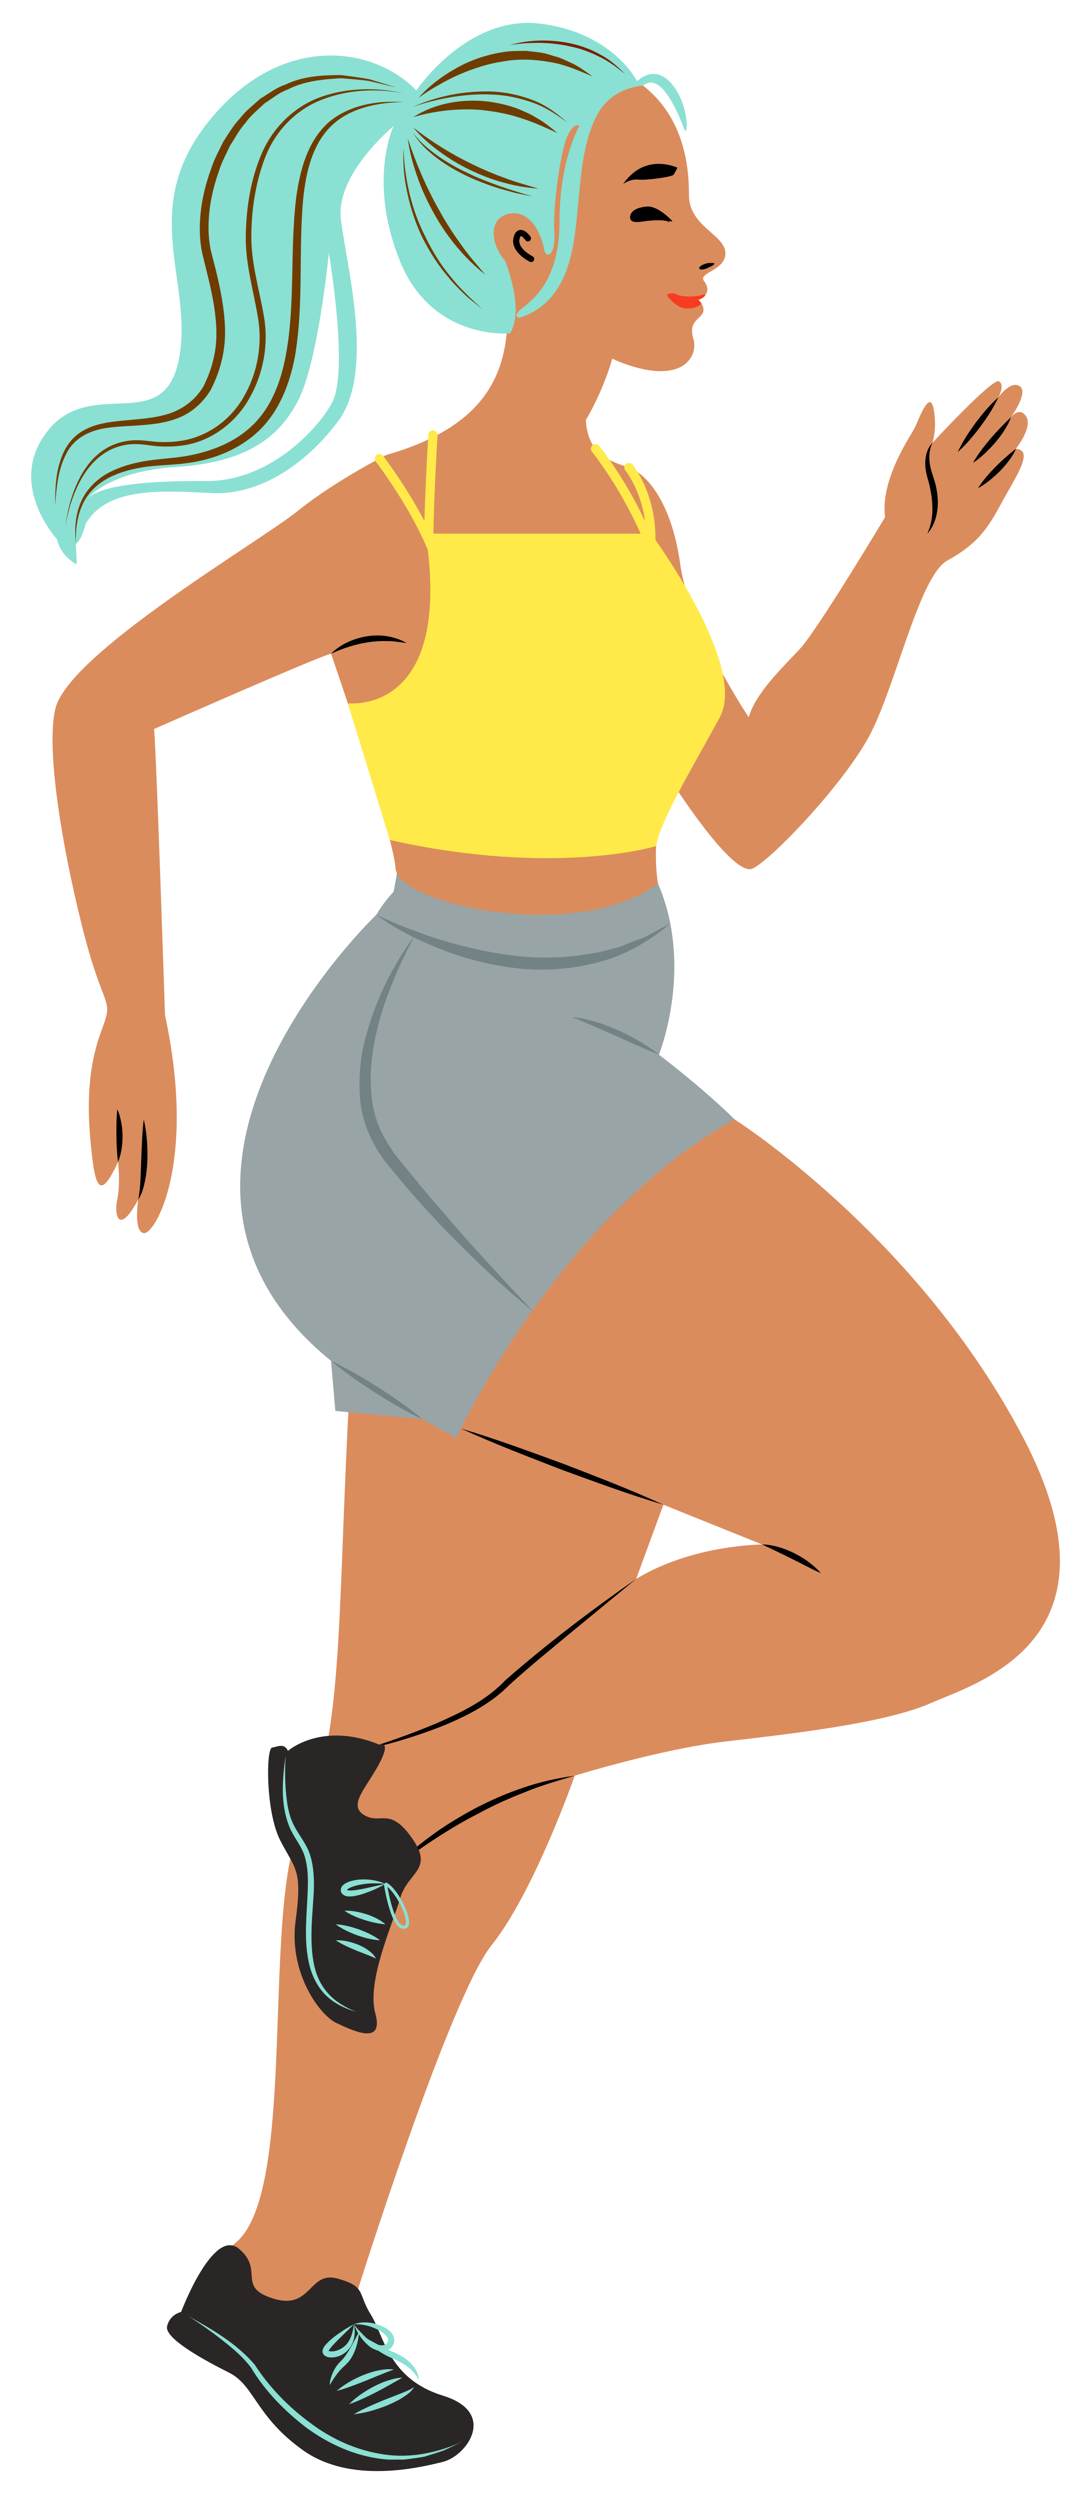 <svg viewBox="91.462 52.899 88.075 203.457" fill="none" xmlns="http://www.w3.org/2000/svg" xmlns:xlink="http://www.w3.org/1999/xlink" xmlns:blush="http://design.blush" overflow="visible" width="88.075px" height="203.457px"><g id="Master/Female Character/Running" blush:has-customizable-colors="true" blush:viewBox="93.495 52.89893617021278 85.36499999999992 202.1010638297872" blush:i="0"><g id="Female Character Running/Lower Body" blush:component="Female Character Running/Lower Body" blush:defaultValue="Shorts 1" blush:width="73" blush:height="132" transform="translate(105 122) scale(1 1)" blush:i="0.0" blush:value="Shorts 1" blush:viewBox="-0.06588447653430052 0 73.13176895306857 131.99999999999997"><g id="Female Character Running/Lower Body/Shorts 1" blush:viewBox="-0.06588447653430052 0 73.13176895306857 131.99999999999997" blush:i="0.0.0"><g id="Group 54" blush:i="0.0.0.0"><g id="Group 3" blush:i="0.0.0.0.0"><path id="Fill 1" fill-rule="evenodd" clip-rule="evenodd" d="M38.245 59.393L40.464 53.355L48.502 56.592C48.502 56.592 42.865 56.592 38.245 59.393M69.77 47.927C61.182 31.468 46.258 21.995 46.258 21.995L32.64 20.142C32.64 20.142 15.809 27.039 14.855 45.127C13.901 63.215 14.421 72.628 11.038 79.221C7.654 85.815 10.778 109.151 5.659 113.403C0.54 117.653 3.143 120.603 4.878 121.21C6.613 121.818 8.175 124.42 8.175 124.42C11.905 131.274 23.183 132.171 23.183 129.105C23.183 126.038 19.8 126.415 17.891 125.547C15.983 124.68 15.462 117.653 15.462 117.653C15.462 117.653 23.01 93.536 26.48 89.198C29.95 84.86 33.247 75.405 33.247 75.405C33.247 75.405 40.274 73.235 45.479 72.628C50.684 72.021 58.492 71.153 62.223 69.504C65.953 67.857 78.359 64.386 69.77 47.927" fill="#db8c5c" blush:color="Skin-500" blush:i="0.0.0.0.0.0"/></g><path id="Fill 50" fill-rule="evenodd" clip-rule="evenodd" d="M15.724 73.389C17.868 72.741 19.979 71.993 22.031 71.128C24.069 70.228 26.077 69.26 27.615 67.625C29.307 66.143 31.045 64.728 32.821 63.361C34.596 61.993 36.406 60.671 38.245 59.393L33.06 63.661C31.338 65.088 29.599 66.497 27.95 67.996C26.364 69.625 24.246 70.664 22.177 71.483C20.077 72.294 17.915 72.918 15.724 73.389" fill="black" blush:i="0.0.0.0.1"/><path id="Fill 52" fill-rule="evenodd" clip-rule="evenodd" d="M18.312 83.129C19.279 82.083 20.378 81.166 21.524 80.319C22.671 79.47 23.898 78.734 25.154 78.055C26.424 77.402 27.733 76.817 29.09 76.375C30.439 75.903 31.843 75.608 33.248 75.405C31.884 75.812 30.526 76.195 29.221 76.736C27.91 77.247 26.62 77.819 25.387 78.497C24.13 79.13 22.922 79.861 21.744 80.634C20.562 81.407 19.418 82.235 18.312 83.129" fill="black" blush:i="0.0.0.0.2"/><path id="Fill 4" fill-rule="evenodd" clip-rule="evenodd" d="M9.899 73.389C9.899 73.389 12.652 70.951 17.334 72.88C17.334 72.88 18.374 72.453 17.334 74.425C16.294 76.396 14.755 77.79 16.101 78.608C17.447 79.425 18.169 77.886 19.996 80.483C21.823 83.079 19.659 83.223 19.034 85.387C18.409 87.55 16.294 92.118 17.015 94.762C17.736 97.407 15.188 96.157 13.841 95.532C12.495 94.907 9.947 91.445 10.524 87.214C11.101 82.983 10.476 83.031 9.274 80.675C8.072 78.32 8.12 73.223 8.601 73.126C9.082 73.031 9.61 72.738 9.899 73.389" fill="#2B2626" blush:i="0.0.0.0.3"/><path id="Fill 6" fill-rule="evenodd" clip-rule="evenodd" d="M9.706 73.8C9.66 74.757 9.65 75.713 9.731 76.66C9.81 77.603 9.94 78.558 10.354 79.382C10.745 80.207 11.433 80.942 11.725 81.933C12.017 82.897 12.034 83.889 12.005 84.855C11.894 86.775 11.658 88.681 11.974 90.532C12.132 91.45 12.485 92.338 13.098 93.043C13.699 93.766 14.548 94.248 15.428 94.618C14.511 94.353 13.614 93.912 12.918 93.21C12.231 92.499 11.809 91.564 11.597 90.609C11.186 88.677 11.438 86.725 11.506 84.835C11.55 83.894 11.542 82.942 11.29 82.064C11.065 81.184 10.388 80.469 10.006 79.541C9.264 77.669 9.454 75.683 9.706 73.8" fill="#8AE0D3" blush:i="0.0.0.0.4"/><path id="Fill 8" fill-rule="evenodd" clip-rule="evenodd" d="M13.793 88.802C14.428 88.778 15.028 88.93 15.602 89.153C15.885 89.275 16.166 89.41 16.419 89.6C16.67 89.784 16.924 89.996 17.062 90.291C16.502 90.019 15.963 89.844 15.412 89.615C14.868 89.382 14.32 89.151 13.793 88.802" fill="#8AE0D3" blush:i="0.0.0.0.5"/><path id="Fill 10" fill-rule="evenodd" clip-rule="evenodd" d="M13.793 87.503C14.455 87.534 15.075 87.71 15.683 87.918C16.283 88.144 16.873 88.403 17.399 88.802C16.723 88.766 16.111 88.594 15.509 88.387C14.915 88.161 14.333 87.904 13.793 87.503" fill="#8AE0D3" blush:i="0.0.0.0.6"/><path id="Fill 12" fill-rule="evenodd" clip-rule="evenodd" d="M14.498 86.397C15.115 86.372 15.692 86.499 16.256 86.668C16.535 86.763 16.812 86.863 17.077 87.004C17.341 87.14 17.605 87.288 17.831 87.502C17.22 87.451 16.662 87.317 16.103 87.144C15.551 86.957 15.007 86.746 14.498 86.397" fill="#8AE0D3" blush:i="0.0.0.0.7"/><path id="Fill 14" fill-rule="evenodd" clip-rule="evenodd" d="M17.832 84.21C17.22 84.157 16.624 84.144 16.043 84.232C15.755 84.281 15.467 84.328 15.205 84.426C15.072 84.472 14.948 84.523 14.839 84.585C14.733 84.644 14.678 84.745 14.697 84.706C14.693 84.687 14.689 84.712 14.801 84.741C14.917 84.756 15.051 84.751 15.191 84.742C15.474 84.725 15.764 84.655 16.058 84.606L17.832 84.21ZM17.832 84.21C17.304 84.527 16.743 84.774 16.158 84.977C15.866 85.082 15.565 85.159 15.245 85.212C15.083 85.235 14.914 85.241 14.728 85.224C14.552 85.204 14.215 85.066 14.197 84.722C14.221 84.369 14.454 84.263 14.592 84.164C14.749 84.08 14.906 84.017 15.064 83.974C15.381 83.891 15.697 83.844 16.014 83.849C16.644 83.837 17.271 83.956 17.832 84.21V84.21Z" fill="#8AE0D3" blush:i="0.0.0.0.8"/><path id="Stroke 16" fill-rule="evenodd" clip-rule="evenodd" d="M17.708 84.228L17.881 84.095C18.368 84.301 18.995 85.147 19.412 86.078C19.611 86.523 19.735 86.933 19.755 87.24C19.779 87.621 19.638 87.868 19.322 87.868C18.815 87.868 18.429 87.176 18.096 86.01C17.985 85.62 17.888 85.203 17.807 84.786C17.787 84.686 17.77 84.594 17.756 84.514L17.708 84.228ZM19.184 86.18C18.875 85.491 18.441 84.847 18.069 84.518L18.001 84.462L18.052 84.738C18.132 85.149 18.227 85.559 18.336 85.942C18.634 86.985 18.988 87.618 19.322 87.618C19.461 87.618 19.522 87.512 19.505 87.256C19.487 86.984 19.372 86.6 19.184 86.18Z" fill="#8AE0D3" blush:i="0.0.0.0.9"/><path id="Fill 18" fill-rule="evenodd" clip-rule="evenodd" d="M1.204 119.049C1.204 119.049 3.801 112.141 5.908 113.904C8.015 115.669 5.662 117.04 8.749 117.972C11.836 118.903 11.591 115.674 13.943 116.333C16.295 116.991 15.559 117.53 16.638 119.245C17.715 120.96 18.058 124.487 22.517 125.86C26.975 127.232 24.476 130.759 22.517 131.249C20.557 131.738 15.021 133.062 11.15 130.319C7.28 127.574 7.182 125.027 5.124 123.998C3.066 122.969 -0.151 121.205 0.061 120.225C0.273 119.245 1.204 119.049 1.204 119.049" fill="#2B2626" blush:i="0.0.0.0.10"/><path id="Fill 20" fill-rule="evenodd" clip-rule="evenodd" d="M1.792 119.391C3.733 120.468 5.698 121.592 7.197 123.342C8.412 125.213 9.964 126.791 11.735 128.093C13.484 129.412 15.538 130.331 17.701 130.643C19.87 130.973 22.116 130.513 24.134 129.582L22.624 130.305C22.102 130.5 21.559 130.648 21.023 130.823C20.471 130.922 19.91 130.998 19.351 131.065C18.788 131.049 18.217 131.1 17.656 131.026C15.397 130.784 13.259 129.82 11.44 128.496C9.653 127.137 8.033 125.485 6.891 123.573C6.246 122.71 5.383 121.992 4.515 121.312C3.644 120.627 2.734 119.985 1.792 119.391" fill="#8AE0D3" blush:i="0.0.0.0.11"/><path id="Fill 22" fill-rule="evenodd" clip-rule="evenodd" d="M15.263 127.374C16.06 126.907 16.889 126.562 17.718 126.219L18.966 125.731C19.378 125.561 19.799 125.423 20.171 125.157C19.942 125.576 19.518 125.833 19.137 126.077C18.744 126.322 18.325 126.505 17.905 126.683C17.055 127.013 16.183 127.277 15.263 127.374" fill="#8AE0D3" blush:i="0.0.0.0.12"/><path id="Fill 24" fill-rule="evenodd" clip-rule="evenodd" d="M14.882 126.551C15.468 125.958 16.154 125.509 16.874 125.123C17.238 124.94 17.609 124.763 18.004 124.64C18.395 124.513 18.8 124.402 19.22 124.398C18.5 124.804 17.817 125.19 17.105 125.567C16.388 125.928 15.672 126.289 14.882 126.551" fill="#8AE0D3" blush:i="0.0.0.0.13"/><path id="Fill 26" fill-rule="evenodd" clip-rule="evenodd" d="M13.869 125.474C14.515 124.912 15.259 124.509 16.036 124.185C16.43 124.034 16.829 123.89 17.249 123.812C17.666 123.73 18.097 123.67 18.524 123.733C17.725 124.022 16.988 124.336 16.223 124.648C15.457 124.947 14.695 125.258 13.869 125.474" fill="#8AE0D3" blush:i="0.0.0.0.14"/><path id="Fill 28" fill-rule="evenodd" clip-rule="evenodd" d="M15.263 120.06C15.409 120.654 15.348 121.33 14.988 121.902C14.61 122.456 13.949 122.834 13.201 122.735C13.102 122.706 13.002 122.682 12.892 122.598C12.777 122.522 12.685 122.338 12.721 122.16C12.793 121.921 12.904 121.795 13.012 121.671C13.234 121.431 13.463 121.225 13.712 121.04C14.202 120.668 14.712 120.332 15.263 120.06M15.263 120.06L13.965 121.329C13.762 121.546 13.544 121.751 13.375 121.973C13.288 122.078 13.215 122.203 13.199 122.254C13.186 122.176 13.177 122.217 13.301 122.245C13.765 122.319 14.327 122.068 14.68 121.671C15.031 121.251 15.203 120.668 15.263 120.06" fill="#8AE0D3" blush:i="0.0.0.0.15"/><path id="Fill 30" fill-rule="evenodd" clip-rule="evenodd" d="M15.263 120.06C15.512 120.36 15.667 120.557 15.913 120.793C16.125 121.032 16.364 121.248 16.619 121.416C16.869 121.598 17.146 121.714 17.41 121.756C17.675 121.799 17.919 121.702 18.009 121.528C18.254 121.152 17.66 120.706 17.112 120.444C16.555 120.171 15.921 120.022 15.263 120.06M15.263 120.06C15.888 119.816 16.611 119.863 17.259 120.09C17.594 120.21 17.881 120.34 18.187 120.598C18.476 120.839 18.696 121.35 18.446 121.771C18.209 122.184 17.708 122.304 17.34 122.224C16.968 122.135 16.63 121.968 16.384 121.721C16.123 121.489 15.904 121.227 15.721 120.946C15.536 120.685 15.379 120.303 15.263 120.06" fill="#8AE0D3" blush:i="0.0.0.0.16"/><path id="Fill 32" fill-rule="evenodd" clip-rule="evenodd" d="M15.674 120.694C15.667 121.123 15.572 121.539 15.443 121.946C15.31 122.352 15.122 122.747 14.837 123.101C14.5 123.469 14.242 123.648 13.986 123.982C13.736 124.291 13.517 124.634 13.299 125C13.319 124.569 13.461 124.155 13.665 123.77C13.761 123.573 13.895 123.396 14.038 123.225C14.197 123.046 14.345 122.932 14.451 122.784C14.93 122.19 15.265 121.433 15.674 120.694" fill="#8AE0D3" blush:i="0.0.0.0.17"/><path id="Fill 34" fill-rule="evenodd" clip-rule="evenodd" d="M15.916 121.003C16.373 121.233 16.806 121.484 17.244 121.718C17.691 121.949 18.102 122.171 18.572 122.349C19.044 122.561 19.509 122.825 19.884 123.208C20.259 123.58 20.546 124.083 20.55 124.605C20.122 123.663 19.252 123.198 18.373 122.808C17.907 122.619 17.436 122.352 17.038 122.04C16.631 121.732 16.247 121.396 15.916 121.003" fill="#8AE0D3" blush:i="0.0.0.0.18"/><path id="Fill 36" fill-rule="evenodd" clip-rule="evenodd" d="M29.529 0.772C29.529 0.772 21.262 -0.581 18.776 1.959L18.503 3.463C18.503 3.463 17.654 4.359 17.09 5.348C17.09 5.348 -5.158 26.562 13.406 41.646L13.759 45.722L20.866 46.408L23.611 47.927C23.611 47.927 31.758 30.08 46.258 21.995C46.258 21.995 44.167 19.858 40.099 16.728C40.099 16.728 42.972 9.631 40.023 2.797C40.023 2.797 37.85 0.772 29.529 0.772" fill="#99A4A6" blush:i="0.0.0.0.19"/><path id="Fill 38" fill-rule="evenodd" clip-rule="evenodd" d="M17.089 5.348C18.052 5.792 19.014 6.22 20.007 6.569C20.983 6.954 21.976 7.292 22.981 7.574C24.989 8.143 27.026 8.576 29.086 8.752C31.147 8.941 33.213 8.781 35.236 8.387L36.741 8.006C37.236 7.856 37.705 7.628 38.193 7.447L38.93 7.173L39.62 6.801C40.078 6.547 40.545 6.301 41.022 6.06C39.399 7.409 37.525 8.562 35.427 9.132C33.35 9.727 31.156 9.923 29.004 9.747C26.855 9.539 24.741 9.06 22.739 8.3C20.741 7.543 18.807 6.603 17.089 5.348" fill="#728285" blush:i="0.0.0.0.20"/><path id="Fill 40" fill-rule="evenodd" clip-rule="evenodd" d="M33.059 13.668C33.708 13.723 34.339 13.884 34.959 14.066C35.582 14.246 36.184 14.487 36.778 14.741C37.365 15.013 37.947 15.294 38.499 15.632C39.055 15.962 39.595 16.318 40.099 16.729C38.892 16.251 37.742 15.711 36.576 15.198C35.412 14.679 34.25 14.175 33.059 13.668" fill="#728285" blush:i="0.0.0.0.21"/><path id="Fill 42" fill-rule="evenodd" clip-rule="evenodd" d="M20.273 6.957C19.539 8.291 18.877 9.657 18.334 11.067C17.761 12.462 17.314 13.904 17.008 15.364C16.694 16.821 16.563 18.31 16.682 19.763C16.753 21.225 17.221 22.629 17.956 23.851L18.543 24.755L19.25 25.641L20.69 27.394C21.65 28.565 22.658 29.694 23.644 30.848C24.639 31.991 25.66 33.114 26.694 34.226C27.706 35.359 28.759 36.454 29.8 37.567C27.425 35.653 25.214 33.549 23.079 31.37C22.003 30.287 20.983 29.151 19.969 28.009C19.469 27.432 18.975 26.85 18.492 26.257L17.767 25.368L17.101 24.367C16.292 22.991 15.785 21.412 15.74 19.83C15.67 18.255 15.827 16.677 16.263 15.188C17.067 12.194 18.464 9.411 20.273 6.957" fill="#728285" blush:i="0.0.0.0.22"/><path id="Fill 44" fill-rule="evenodd" clip-rule="evenodd" d="M13.406 41.646C14.754 42.276 16.022 43.032 17.271 43.817C18.51 44.618 19.728 45.45 20.866 46.408C19.518 45.78 18.25 45.024 17.002 44.238C15.764 43.436 14.545 42.604 13.406 41.646" fill="#728285" blush:i="0.0.0.0.23"/><path id="Fill 46" fill-rule="evenodd" clip-rule="evenodd" d="M23.985 47.155C26.806 47.996 29.556 49.016 32.313 50.022C35.048 51.082 37.79 52.127 40.464 53.355C37.646 52.517 34.893 51.495 32.136 50.489C29.4 49.427 26.656 48.381 23.985 47.155" fill="black" blush:i="0.0.0.0.24"/><path id="Fill 48" fill-rule="evenodd" clip-rule="evenodd" d="M48.502 56.593C48.962 56.587 49.411 56.684 49.849 56.807C50.289 56.925 50.709 57.105 51.119 57.3C51.52 57.513 51.919 57.733 52.277 58.014C52.642 58.282 52.986 58.581 53.286 58.928C52.451 58.554 51.685 58.136 50.896 57.748C50.11 57.352 49.325 56.98 48.502 56.593" fill="black" blush:i="0.0.0.0.25"/></g></g></g><g id="Female Character Running/Upper Body" blush:component="Female Character Running/Upper Body" blush:defaultValue="Shirt 1" blush:width="81" blush:height="83" transform="translate(95 71) scale(1 1)" blush:i="0.1" blush:value="Shirt 1" blush:viewBox="0.6639344262295097 0 79.67213114754098 82.58499999999998"><g id="Female Character Running/Upper Body/Shirt 1" blush:viewBox="0.6639344262295097 0 79.67213114754098 82.58499999999998" blush:i="0.1.0"><g id="Shirt" blush:i="0.1.0.0"><path id="Fill 55" fill-rule="evenodd" clip-rule="evenodd" d="M44.29 1.919C44.29 1.919 37.207 -2.696 37.589 3.166C37.972 9.028 38.899 15.784 27.911 18.924C27.911 18.924 23.816 20.972 20.677 23.496C17.538 26.022 1.992 35.098 0.961 39.603C-0.07 44.107 2.728 56.322 3.957 60.213C5.185 64.103 5.595 63.42 4.707 65.809C3.82 68.197 3.479 70.995 3.82 74.681C4.162 78.366 4.503 79.867 6.073 76.455C6.073 76.455 6.277 78.23 6.004 79.526C5.731 80.823 6.141 82.461 7.71 79.526C7.71 79.526 7.301 82.188 8.188 82.256C9.075 82.324 12.488 76.592 9.894 64.512C9.894 64.512 9.212 43.666 9.007 41.225C9.007 41.225 22.588 35.234 23.407 35.098C23.407 35.098 28.457 49.66 28.662 52.582C28.867 55.504 43.471 58.711 50.023 53.798C50.023 53.798 49.136 48.952 51.388 45.881C51.388 45.881 56.165 53.346 57.735 52.582C59.304 51.818 64.969 45.881 67.153 41.923C69.336 37.965 71.248 28.819 73.568 27.523C75.888 26.227 76.755 25.123 77.934 22.929C79.112 20.734 80.697 18.54 79.152 18.418C79.152 18.418 80.534 16.711 80.006 15.817C79.478 14.923 78.746 15.857 78.746 15.857C78.746 15.857 80.209 13.867 79.478 13.339C78.746 12.811 77.73 14.232 77.73 14.232C77.73 14.232 78.299 13.217 77.771 12.932C77.243 12.648 72.366 17.931 72.366 17.931C72.366 17.931 72.772 16.711 72.448 15.126C72.123 13.542 71.188 16.183 70.903 16.752C70.619 17.32 68.1 20.897 68.506 23.985C68.506 23.985 63.029 33.151 61.534 34.751C60.038 36.35 57.975 38.31 57.407 40.27C57.407 40.27 52.559 33.035 51.836 27.832C51.114 22.629 48.999 20.411 47.658 19.947C46.317 19.482 44.306 19.019 44.151 16.078C44.151 16.078 50.163 6.301 44.29 1.919" fill="#db8c5c" blush:color="Skin-500" blush:i="0.1.0.0.0"/><path id="Fill 57" fill-rule="evenodd" clip-rule="evenodd" d="M8.162 72.995C8.42 74.081 8.486 75.188 8.459 76.296C8.437 76.849 8.389 77.405 8.277 77.952C8.167 78.496 8.023 79.056 7.711 79.526C7.828 78.983 7.866 78.446 7.895 77.904L7.959 76.278C8.006 75.191 8.031 74.101 8.162 72.995" fill="black" blush:i="0.1.0.0.1"/><path id="Fill 59" fill-rule="evenodd" clip-rule="evenodd" d="M6.007 72.18C6.171 72.516 6.258 72.871 6.328 73.228C6.403 73.585 6.428 73.949 6.438 74.311C6.44 75.035 6.354 75.768 6.073 76.454C6.01 76.086 5.998 75.731 5.974 75.376C5.95 75.022 5.947 74.67 5.938 74.319C5.936 73.613 5.933 72.914 6.007 72.18" fill="black" blush:i="0.1.0.0.2"/><path id="Fill 61" fill-rule="evenodd" clip-rule="evenodd" d="M56.259 45.744C56.259 45.744 56.649 41.866 57.407 40.269Z" fill="#db8c5c" blush:color="Skin-500" blush:i="0.1.0.0.3"/><path id="Fill 63" fill-rule="evenodd" clip-rule="evenodd" d="M72.366 17.93C72.085 18.511 72.063 19.149 72.162 19.742C72.263 20.327 72.539 20.913 72.67 21.572C72.796 22.217 72.852 22.888 72.742 23.546C72.642 24.201 72.386 24.845 71.95 25.328C72.207 24.735 72.341 24.124 72.36 23.509C72.374 22.894 72.309 22.28 72.18 21.673C72.079 21.074 71.809 20.477 71.781 19.784C71.749 19.119 71.904 18.404 72.366 17.93" fill="black" blush:i="0.1.0.0.4"/><path id="Fill 65" fill-rule="evenodd" clip-rule="evenodd" d="M74.419 18.691C74.815 17.832 75.33 17.061 75.874 16.313C76.433 15.575 77.021 14.858 77.73 14.232C77.336 15.092 76.82 15.862 76.275 16.61C75.715 17.348 75.127 18.064 74.419 18.691" fill="black" blush:i="0.1.0.0.5"/><path id="Fill 67" fill-rule="evenodd" clip-rule="evenodd" d="M75.658 19.576C76.063 18.852 76.565 18.224 77.079 17.608C77.604 16.998 78.155 16.43 78.746 15.858C78.624 16.258 78.411 16.616 78.191 16.958C77.973 17.305 77.719 17.623 77.459 17.933C76.924 18.542 76.349 19.116 75.658 19.576" fill="black" blush:i="0.1.0.0.6"/><path id="Fill 69" fill-rule="evenodd" clip-rule="evenodd" d="M76.075 21.63C76.479 20.978 76.976 20.429 77.489 19.898C78.011 19.37 78.562 18.895 79.153 18.418C79.023 18.784 78.801 19.099 78.579 19.401C78.358 19.706 78.102 19.98 77.845 20.249C77.312 20.771 76.747 21.26 76.075 21.63" fill="black" blush:i="0.1.0.0.7"/><path id="Fill 71" fill-rule="evenodd" clip-rule="evenodd" d="M23.407 35.098C24.188 34.323 25.252 33.851 26.35 33.678C27.449 33.5 28.621 33.69 29.569 34.232C29.023 34.164 28.505 34.069 27.978 34.072C27.456 34.06 26.937 34.084 26.425 34.171C25.395 34.319 24.401 34.653 23.407 35.098" fill="black" blush:i="0.1.0.0.8"/><path id="Fill 73" fill-rule="evenodd" clip-rule="evenodd" d="M49.815 25.843C49.865 22.088 48.034 19.814 47.947 19.707C47.815 19.547 47.579 19.526 47.419 19.657C47.26 19.79 47.237 20.026 47.369 20.186C47.386 20.206 48.618 21.735 48.974 24.319C47.26 20.684 45.316 18.294 45.223 18.18C45.091 18.02 44.855 17.998 44.695 18.128C44.535 18.259 44.511 18.495 44.643 18.655C44.667 18.684 46.861 21.387 48.61 25.328H31.74C31.784 22.157 32.073 17.375 32.076 17.323C32.088 17.117 31.931 16.941 31.725 16.927C31.521 16.898 31.34 17.072 31.327 17.279C31.325 17.325 31.091 21.201 31.011 24.302C29.552 21.512 27.739 19.116 27.643 18.991C27.518 18.826 27.284 18.794 27.117 18.921C26.953 19.046 26.921 19.28 27.046 19.447C27.075 19.483 29.88 23.186 31.289 26.669C32.867 40.154 24.773 39.13 24.773 39.13L28.198 50.261C41.706 53.27 49.874 50.754 49.874 50.754C50.205 48.684 52.743 44.526 55.055 40.27C57.064 36.571 51.345 28.017 49.815 25.843" fill="#FFEA49" blush:i="0.1.0.0.9"/></g></g></g><g id="Female Character Running/Head" blush:component="Female Character Running/Head" blush:defaultValue="Ponytail" blush:width="57" blush:height="45" transform="translate(94 54) scale(1 1)" blush:i="0.2" blush:value="Ponytail" blush:viewBox="0 0.7120253164557013 56.71499999999999 44.14556962025315"><g id="Female Character Running/Head/Ponytail" blush:viewBox="0 0.7120253164557013 56.71499999999999 44.14556962025315" blush:i="0.2.0"><g id="Group 112" blush:i="0.2.0.0"><path id="Fill 76" fill-rule="evenodd" clip-rule="evenodd" d="M38.589 20.166C38.589 20.166 32.938 13.634 33.107 10.174C33.275 6.714 34.643 2.21 43.924 3.56C53.206 4.91 53.544 12.251 53.544 14.782C53.544 17.313 56.447 17.984 56.51 19.462C56.573 20.938 54.216 21.064 54.781 21.787C55.347 22.51 54.907 23.106 54.31 23.295C54.31 23.295 54.939 23.861 54.656 24.395C54.373 24.93 53.493 25.087 53.902 26.47C54.31 27.852 53.139 30.074 48.711 28.644C44.281 27.214 41.882 23.661 41.006 21.815C41.006 21.815 39.787 21.814 38.589 20.166" fill="#db8c5c" blush:color="Skin-500" blush:i="0.2.0.0.0"/><path id="Fill 78" fill-rule="evenodd" clip-rule="evenodd" d="M24.486 31.677C23.224 34.003 19.261 38.092 14.206 38.049C9.151 38.007 5.752 38.432 4.648 39.408C4.648 39.408 6.389 37.242 11.784 36.903C17.179 36.563 20.068 34.736 21.725 31.507C23.382 28.28 24.231 19.486 24.231 19.486C24.231 19.486 25.882 29.105 24.486 31.677M52.152 5.74C50.707 4.032 49.322 5.512 49.322 5.512C49.322 5.512 47.363 1.541 41.418 0.822C35.472 0.102 31.351 6.259 31.351 6.259C27.839 2.612 20.272 1.541 14.462 8.759C8.652 15.977 13.246 21.832 12.029 28.114C10.813 34.398 5.003 29.533 1.432 33.858C-2.14 38.181 2.098 42.776 2.098 42.776C2.436 44.262 3.719 44.831 3.719 44.831L3.629 43.147C4.095 42.934 4.435 41.532 4.435 41.532C6.219 38.432 10.892 38.857 14.758 39.027C18.624 39.197 22.392 36.656 24.996 33.164C28.022 29.105 25.633 20.42 25.208 16.725C24.783 13.029 29.499 9.162 29.499 9.162C29.499 9.162 27.375 13.58 30.008 20.123C32.642 26.664 38.972 26.028 38.972 26.028C40.204 24.115 38.59 20.165 38.59 20.165C37.145 18.381 37.4 16.469 39.057 16.267C40.714 16.064 41.563 18.084 41.733 19.104C41.903 20.123 42.729 19.646 42.583 17.786C42.436 15.926 43.092 11.031 43.687 9.885C44.282 8.739 44.621 9.162 44.621 9.162C44.621 9.162 43.007 11.881 43.007 16.895C43.007 21.906 40.714 23.352 39.906 24.031C39.099 24.711 39.779 24.753 39.779 24.753C43.687 23.479 44.154 19.274 44.451 16.267C44.749 13.26 44.876 10.438 46.108 8.186C47.34 5.934 49.809 5.867 49.809 5.867C51.309 4.615 52.776 8.401 53.137 9.354C53.499 10.306 53.597 7.448 52.152 5.74" fill="#8ae0d3" blush:color="Hair-500" blush:i="0.2.0.0.1"/><path id="Fill 80" fill-rule="evenodd" clip-rule="evenodd" d="M1.961 40.055C1.94 38.589 2 37.06 2.654 35.68C2.976 34.995 3.495 34.379 4.164 33.987C4.827 33.584 5.582 33.383 6.322 33.267C7.807 33.035 9.296 33.054 10.689 32.709C12.087 32.398 13.288 31.567 14.014 30.361L14.002 30.382C14.677 29.063 15.068 27.621 15.078 26.146C15.087 24.67 14.812 23.188 14.463 21.72L13.925 19.508C13.757 18.715 13.705 17.923 13.732 17.139C13.78 15.571 14.13 14.036 14.668 12.578C14.905 11.836 15.287 11.152 15.626 10.452C16.048 9.796 16.441 9.119 16.981 8.549C17.452 7.921 18.085 7.446 18.662 6.924C19.332 6.526 19.948 6.022 20.698 5.782C22.116 5.096 23.711 5.004 25.238 5.01C26.001 5.106 26.763 5.207 27.514 5.343L29.705 6.008L27.485 5.484C26.735 5.387 25.979 5.325 25.23 5.267C23.734 5.347 22.211 5.497 20.878 6.186C20.17 6.432 19.599 6.936 18.976 7.328C18.442 7.845 17.857 8.306 17.428 8.92C16.928 9.472 16.587 10.14 16.184 10.762C15.869 11.435 15.509 12.09 15.29 12.805C14.789 14.202 14.469 15.682 14.44 17.161C14.42 17.899 14.481 18.631 14.634 19.33C14.815 20.063 15.025 20.803 15.19 21.552C15.528 23.045 15.804 24.584 15.779 26.159C15.754 27.736 15.311 29.303 14.583 30.684L14.576 30.698L14.57 30.705C14.155 31.362 13.614 31.954 12.961 32.395C12.307 32.834 11.561 33.104 10.816 33.261C9.319 33.579 7.823 33.512 6.385 33.695C4.961 33.845 3.534 34.462 2.876 35.794C2.187 37.075 2.045 38.593 1.961 40.055" fill="#6F3C00" blush:i="0.2.0.0.2"/><path id="Fill 82" fill-rule="evenodd" clip-rule="evenodd" d="M30.321 6.489C28.114 6.083 25.779 6.186 23.702 6.998C21.608 7.786 19.948 9.486 19.114 11.536C18.293 13.585 17.937 15.85 17.921 18.059C17.889 20.298 18.572 22.439 18.954 24.694C19.339 26.966 18.89 29.375 17.731 31.368C16.596 33.374 14.52 34.901 12.202 35.167C11.63 35.243 11.053 35.259 10.48 35.226C9.904 35.2 9.34 35.076 8.801 35.05C7.706 34.971 6.595 35.285 5.72 35.954C4.832 36.61 4.19 37.565 3.723 38.577C3.258 39.594 2.945 40.688 2.783 41.802C2.904 40.682 3.176 39.574 3.609 38.526C4.045 37.486 4.66 36.482 5.568 35.757C6.471 35.032 7.659 34.672 8.814 34.73C9.401 34.75 9.946 34.86 10.498 34.873C11.05 34.892 11.603 34.866 12.146 34.782C14.334 34.469 16.266 33.06 17.335 31.137C18.428 29.227 18.834 26.942 18.463 24.766C18.111 22.587 17.422 20.362 17.469 18.061C17.507 15.78 17.863 13.501 18.77 11.385C19.675 9.279 21.448 7.528 23.618 6.777C25.778 6.02 28.128 6.007 30.321 6.489" fill="#6F3C00" blush:i="0.2.0.0.3"/><path id="Fill 84" fill-rule="evenodd" clip-rule="evenodd" d="M30.321 7.208C28.183 7.226 25.911 7.687 24.394 9.182C22.881 10.684 22.381 12.878 22.152 14.975C21.739 19.237 22.212 23.604 21.461 27.964C21.045 30.108 20.221 32.318 18.588 33.908C16.96 35.491 14.762 36.338 12.587 36.603C11.501 36.743 10.388 36.75 9.35 36.887C8.298 37.035 7.256 37.297 6.321 37.78C5.392 38.262 4.59 39.021 4.164 39.999C3.721 40.969 3.615 42.069 3.628 43.147C3.536 42.074 3.567 40.954 3.982 39.921C4.369 38.882 5.183 38.019 6.142 37.459C7.115 36.909 8.197 36.607 9.279 36.419C10.383 36.239 11.446 36.202 12.499 36.032C14.588 35.688 16.632 34.901 18.106 33.425C19.587 31.954 20.342 29.895 20.725 27.825C21.518 23.628 21.042 19.254 21.582 14.906C21.885 12.771 22.468 10.47 24.143 8.916C25.851 7.421 28.19 7.063 30.321 7.208" fill="#6F3C00" blush:i="0.2.0.0.4"/><path id="Fill 86" fill-rule="evenodd" clip-rule="evenodd" d="M38.955 2.571C40.575 2.103 42.323 2.087 43.981 2.446C44.809 2.633 45.615 2.936 46.352 3.356C47.109 3.749 47.746 4.327 48.336 4.921C47.681 4.393 47.017 3.88 46.262 3.525C45.522 3.15 44.74 2.853 43.926 2.689C43.119 2.497 42.288 2.409 41.455 2.389C40.622 2.38 39.783 2.425 38.955 2.571" fill="#782001" blush:i="0.2.0.0.5"/><path id="Fill 88" fill-rule="evenodd" clip-rule="evenodd" d="M31.551 6.844C32.402 5.868 33.463 5.086 34.601 4.446C35.741 3.803 37.007 3.368 38.313 3.156C38.967 3.041 39.632 3.038 40.295 3.039C40.951 3.127 41.622 3.142 42.248 3.371C42.561 3.473 42.886 3.536 43.186 3.67L44.081 4.073C44.665 4.361 45.187 4.764 45.712 5.127C44.522 4.627 43.365 4.107 42.121 3.934C40.899 3.716 39.648 3.678 38.427 3.897C37.203 4.078 36.01 4.463 34.857 4.96C34.281 5.212 33.716 5.496 33.171 5.821C32.607 6.117 32.081 6.477 31.551 6.844" fill="#6F3C00" blush:i="0.2.0.0.6"/><path id="Fill 90" fill-rule="evenodd" clip-rule="evenodd" d="M31.104 7.59C33.128 6.686 35.374 6.263 37.605 6.351C38.722 6.412 39.829 6.654 40.868 7.062C41.92 7.46 42.829 8.14 43.645 8.882C42.767 8.209 41.839 7.601 40.798 7.242C39.767 6.88 38.689 6.641 37.592 6.599C36.497 6.537 35.397 6.617 34.311 6.787C33.226 6.966 32.146 7.218 31.104 7.59" fill="#6F3C00" blush:i="0.2.0.0.7"/><path id="Fill 92" fill-rule="evenodd" clip-rule="evenodd" d="M31.104 8.434C32.86 7.298 35.075 6.92 37.173 7.159C38.221 7.304 39.267 7.549 40.217 8.014C40.709 8.205 41.148 8.505 41.598 8.768C42.028 9.065 42.438 9.392 42.831 9.726C41.884 9.291 40.964 8.864 40.003 8.559C39.056 8.224 38.071 8.029 37.086 7.903C36.099 7.766 35.096 7.78 34.097 7.862C33.098 7.959 32.094 8.125 31.104 8.434" fill="#6F3C00" blush:i="0.2.0.0.8"/><path id="Fill 94" fill-rule="evenodd" clip-rule="evenodd" d="M31.104 9.279C32.618 10.463 34.237 11.458 35.942 12.282C36.792 12.696 37.665 13.067 38.558 13.387C39.446 13.727 40.366 13.971 41.29 14.248C40.331 14.176 39.371 14.022 38.441 13.755C37.501 13.513 36.6 13.145 35.724 12.731C34.851 12.308 34.014 11.81 33.237 11.233C32.459 10.658 31.718 10.026 31.104 9.279" fill="#6F3C00" blush:i="0.2.0.0.9"/><path id="Fill 96" fill-rule="evenodd" clip-rule="evenodd" d="M31.104 9.726C31.651 10.49 32.392 11.081 33.147 11.618C33.911 12.149 34.725 12.61 35.572 12.997C36.406 13.414 37.285 13.733 38.161 14.057C39.045 14.36 39.94 14.633 40.843 14.894L39.462 14.612L38.101 14.241C37.205 13.952 36.317 13.627 35.465 13.221C34.616 12.811 33.787 12.346 33.035 11.772C32.287 11.202 31.577 10.543 31.104 9.726" fill="#6F3C00" blush:i="0.2.0.0.10"/><path id="Fill 98" fill-rule="evenodd" clip-rule="evenodd" d="M30.657 10.174C31.33 12.226 32.181 14.193 33.234 16.047C33.747 16.983 34.327 17.878 34.949 18.744C35.557 19.627 36.268 20.427 36.968 21.255C35.268 19.915 33.855 18.194 32.798 16.291C32.268 15.341 31.802 14.354 31.447 13.325C31.085 12.302 30.79 11.249 30.657 10.174" fill="#6F3C00" blush:i="0.2.0.0.11"/><path id="Fill 100" fill-rule="evenodd" clip-rule="evenodd" d="M30.321 10.944C30.327 12.209 30.517 13.463 30.805 14.686C31.104 15.907 31.533 17.098 32.111 18.213C32.662 19.338 33.313 20.424 34.122 21.388C34.901 22.379 35.826 23.24 36.769 24.084C36.282 23.681 35.762 23.313 35.3 22.88C34.852 22.43 34.384 21.997 33.994 21.495C33.155 20.538 32.47 19.454 31.887 18.323C31.325 17.178 30.918 15.964 30.644 14.723C30.362 13.485 30.23 12.208 30.321 10.944" fill="#6F3C00" blush:i="0.2.0.0.12"/><path id="Fill 102" fill-rule="evenodd" clip-rule="evenodd" d="M48.187 13.875C48.187 13.875 48.754 13.44 49.416 13.516C50.078 13.592 52.176 13.289 52.29 13.119C52.403 12.948 52.611 12.552 52.611 12.552C52.611 12.552 49.983 11.266 48.187 13.875" fill="black" blush:i="0.2.0.0.13"/><path id="Fill 104" fill-rule="evenodd" clip-rule="evenodd" d="M52.196 16.9C52.196 16.9 51.061 15.633 50.116 15.709C49.171 15.785 48.717 16.163 48.755 16.635C48.793 17.108 49.568 16.957 49.965 16.9C50.362 16.843 51.629 16.735 51.893 16.968C51.893 16.968 51.971 16.993 51.931 16.868C51.931 16.868 52.189 16.965 52.196 16.9" fill="black" blush:i="0.2.0.0.14"/><path id="Fill 106" fill-rule="evenodd" clip-rule="evenodd" d="M55.564 20.308C55.564 20.308 55.352 20.295 55.132 20.308C54.911 20.322 54.36 20.525 54.382 20.723C54.404 20.921 54.783 20.829 55.03 20.723C55.277 20.618 55.753 20.401 55.564 20.308" fill="black" blush:i="0.2.0.0.15"/><path id="Fill 108" fill-rule="evenodd" clip-rule="evenodd" d="M51.74 22.916C51.74 22.916 52.46 23.997 53.365 24.004C54.27 24.012 54.563 23.603 54.563 23.603C54.563 23.603 54.414 23.37 54.31 23.295C54.31 23.295 54.743 23.178 54.878 22.916C54.878 22.916 54.767 22.808 54.526 22.916C54.286 23.023 53.114 23.125 52.565 22.867C52.016 22.61 51.74 22.916 51.74 22.916" fill="#F83C1F" blush:i="0.2.0.0.16"/><path id="Fill 110" fill-rule="evenodd" clip-rule="evenodd" d="M40.694 20.227C40.657 20.227 40.62 20.219 40.586 20.202C40.52 20.169 38.989 19.405 39.264 18.24C39.35 17.874 39.517 17.665 39.758 17.619C40.182 17.539 40.566 18.049 40.639 18.153C40.718 18.266 40.691 18.421 40.58 18.501C40.467 18.579 40.31 18.554 40.23 18.442C40.102 18.259 39.91 18.087 39.852 18.11C39.853 18.111 39.798 18.155 39.752 18.355C39.569 19.132 40.794 19.747 40.806 19.752C40.928 19.814 40.98 19.963 40.919 20.087C40.876 20.175 40.786 20.227 40.694 20.227" fill="black" blush:i="0.2.0.0.17"/></g></g></g></g></svg>